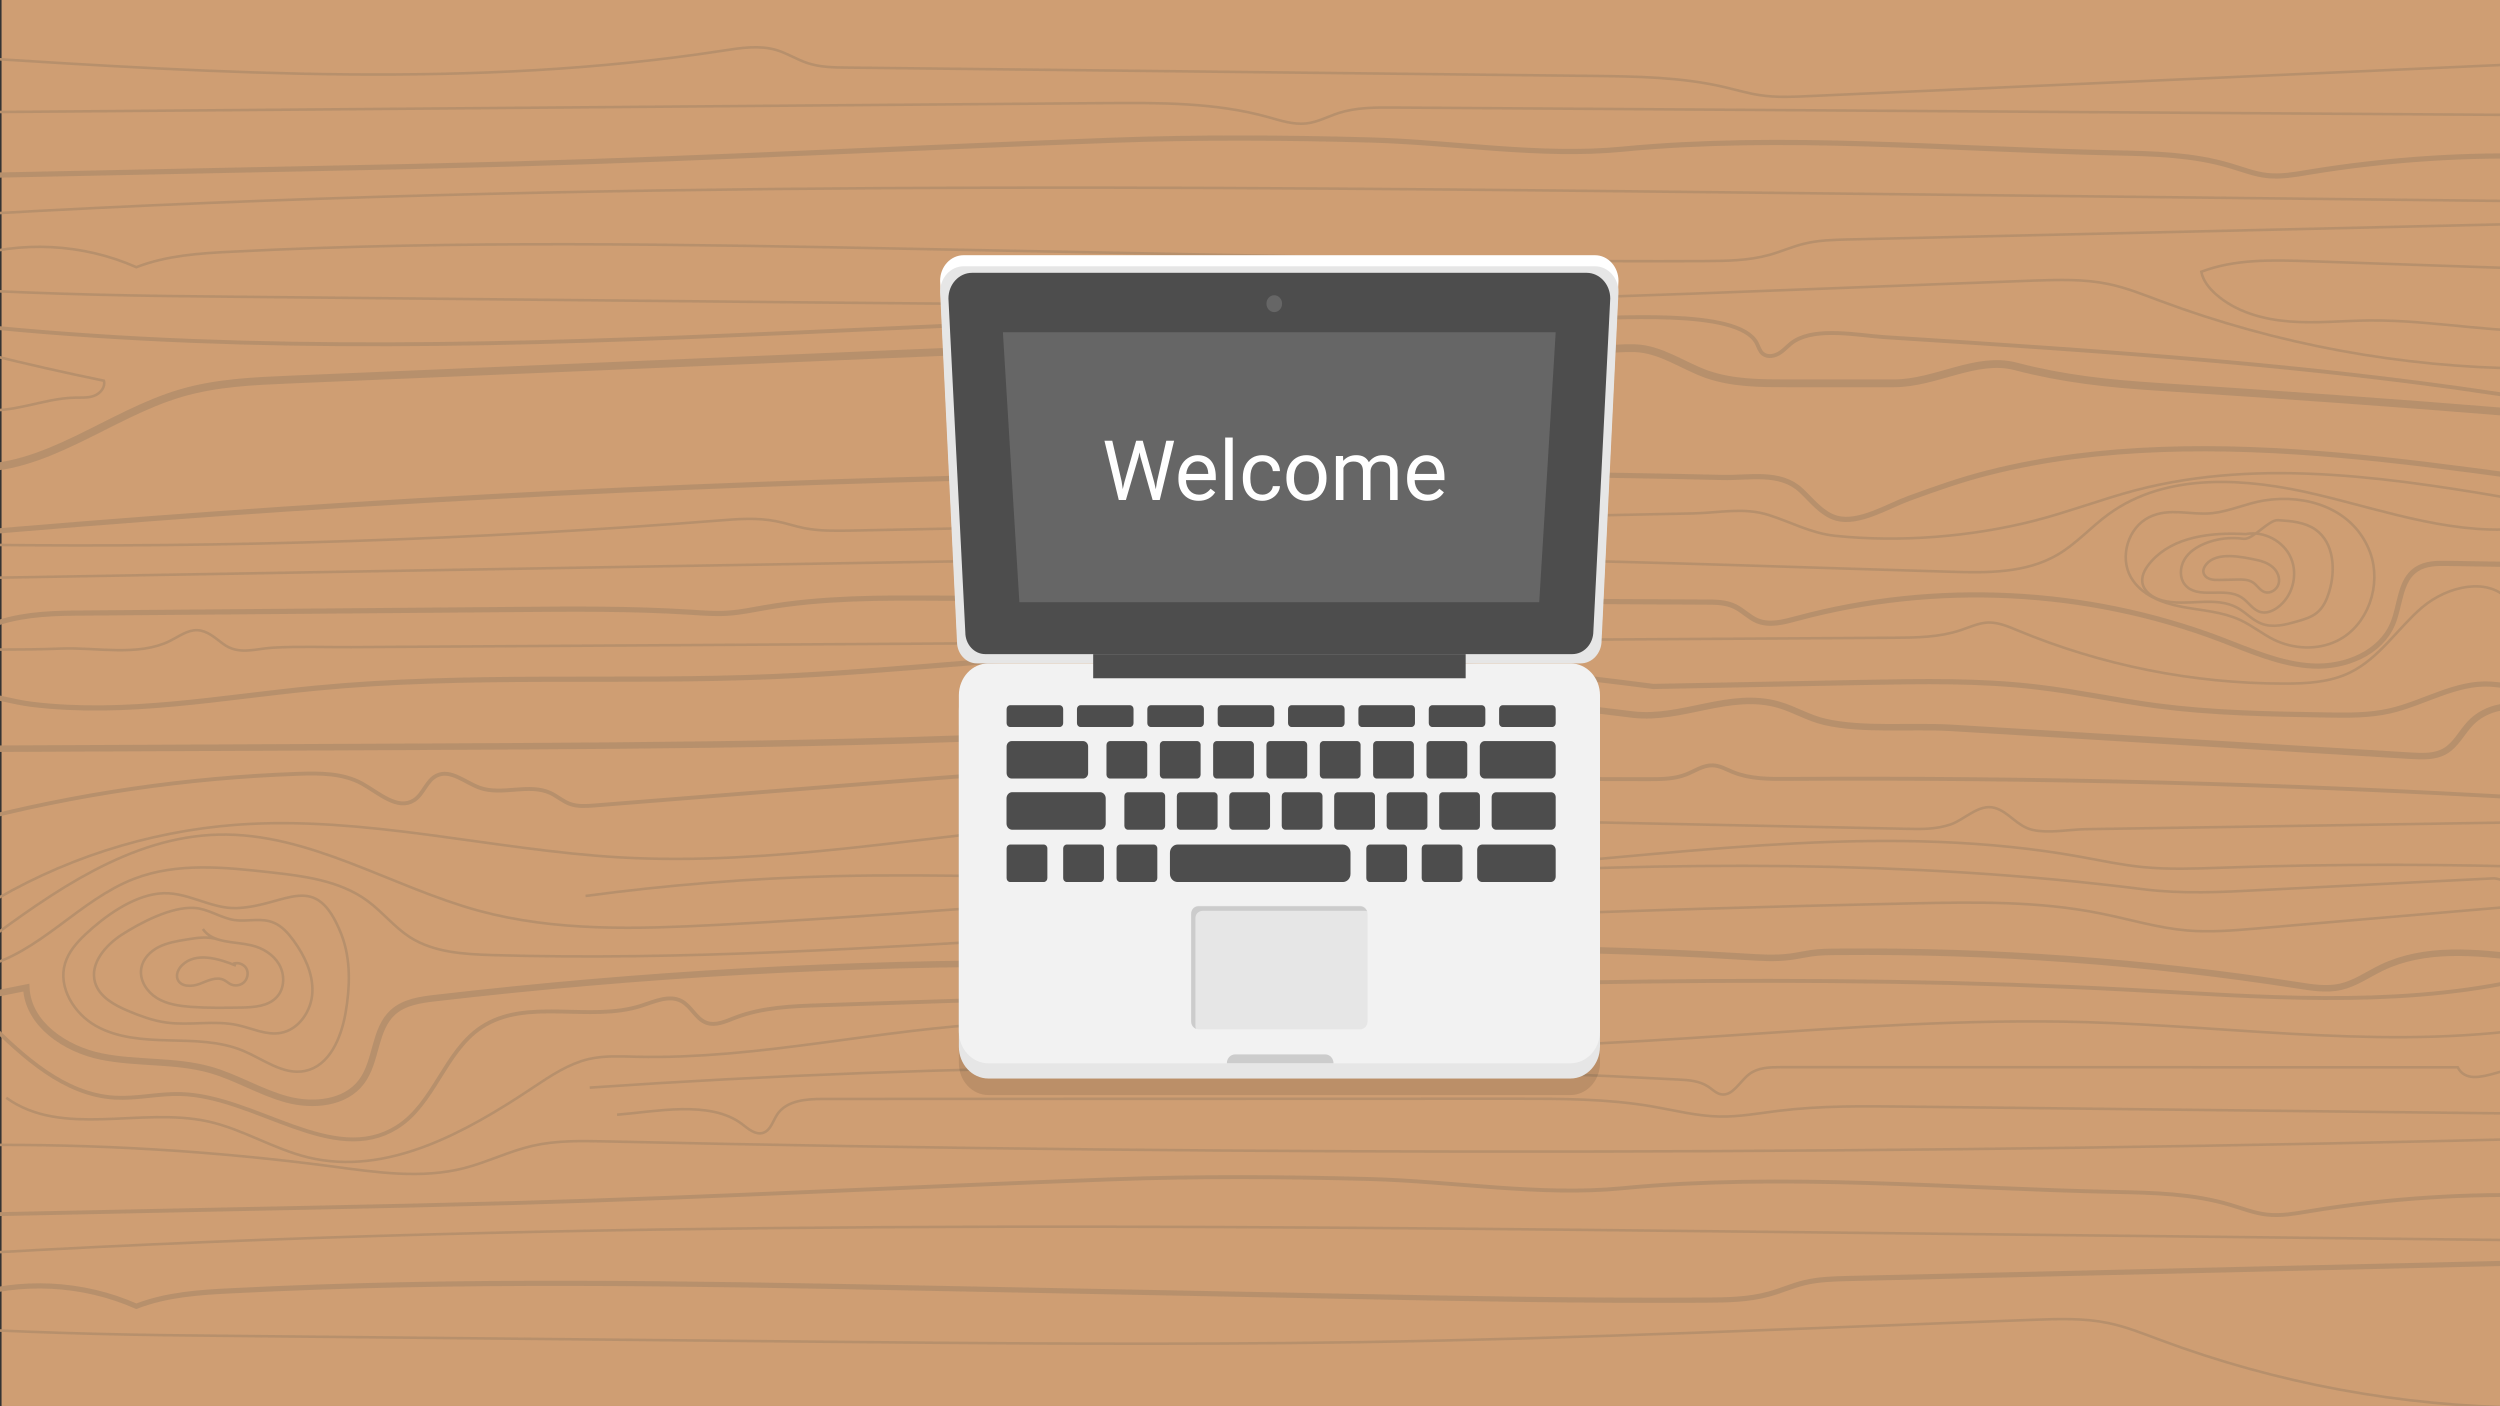 <svg width="1920" height="1080" viewBox="0 0 1920 1080" fill="none" xmlns="http://www.w3.org/2000/svg">
<rect x="0" y="0" width="1920" height="1080" fill="#333333" stroke="none"/>
<g id="FSVG" clip-path="url(#clip0_2_2)">
<path id="Vector" d="M1921.2 -0.2H1.2V1079.8H1921.2V-0.2Z" fill="#CF9E73"/>
<g id="Group">
<path id="Vector_2" d="M-23.3 44.1C169.6 56.3 364.3 68.4 555.3 38.9C569 36.8 583.2 34.5 596.5 38.5C604.7 41 612.1 45.8 620.3 48.5C629.8 51.6 639.9 51.8 649.9 51.9C840.6 54 1031.3 56.1 1222 58.3C1256.5 58.7 1291.3 59.1 1324.8 67C1333.8 69.1 1342.7 71.8 1351.8 73.1C1364.3 75 1377 74.4 1389.6 73.8C1582.4 65.1 1775.2 56.5 1968 47.8" stroke="#B7906C" stroke-width="2" stroke-miterlimit="10"/>
<path id="Vector_3" d="M-10.6 86.1C275.6 83.8 561.9 81.5 848.1 79.2C890.3 78.9 933.1 78.6 973.8 89.9C983.5 92.6 993.3 95.9 1003.3 94.8C1012 93.8 1019.8 89.5 1028.1 86.8C1041.6 82.5 1056.1 82.5 1070.3 82.6C1363.8 84.5 1657.2 86.5 1950.7 88.4" stroke="#B7906C" stroke-width="2" stroke-miterlimit="10"/>
<path id="Vector_4" d="M-32.2 135.1C41.7 133.6 115.7 132 189.6 130.5C203.1 130.2 216.6 129.9 230.1 129.7C285.2 128.6 340.3 127.4 395.5 125.9C549.1 121.6 701.1 113.3 854.4 107.7C920.3 105.3 986.3 105.7 1052.3 107.5C1115.2 109.2 1183.1 120.7 1245.6 114.6C1369.2 102.6 1498.9 114.8 1623.6 117.4C1653.7 118 1684.3 118.7 1713.1 127.4C1722.3 130.1 1731.3 133.7 1740.9 134.8C1751.6 136 1762.3 134.1 1772.9 132.3C1833.7 122.3 1895.5 118.2 1957.1 120.3" stroke="#B7906C" stroke-width="4" stroke-miterlimit="10"/>
<path id="Vector_5" d="M-12.7 164.3C447.5 138 908.9 143.1 1369.9 148.2C1565.7 150.4 1761.5 152.5 1957.3 154.7" stroke="#B7906C" stroke-width="2" stroke-miterlimit="10"/>
<path id="Vector_6" d="M-26.8 198.5C15.9 184.6 63.6 187 104.7 205.2C128 196.2 153.3 194.5 178.3 193.3C351.9 184.4 525.9 187.7 699.8 191.1C809.9 193.2 920 195.4 1030.1 197.5C1123.3 199.3 1216.4 201.1 1309.6 200.5C1326.1 200.4 1342.8 200.2 1358.7 195.8C1367.9 193.3 1376.6 189.3 1385.9 187.1C1396.7 184.5 1408 184.2 1419.2 183.9C1597.1 179.8 1774.9 175.7 1952.8 171.6" stroke="#B7906C" stroke-width="2" stroke-miterlimit="10"/>
<path id="Vector_7" d="M1931.4 206C1878.7 204.2 1825.9 202.4 1773.2 200.6C1745.3 199.7 1716.6 198.8 1690.6 208.7C1691.9 215.5 1696.5 221.2 1701.6 225.8C1716.9 239.5 1737.9 245.3 1758.4 246.9C1778.9 248.5 1799.5 246.3 1820 246.1C1870.2 245.7 1920.2 257.1 1970.4 253.8" stroke="#B7906C" stroke-width="2" stroke-miterlimit="10"/>
<path id="Vector_8" d="M1940 283C1844.3 282.2 1748.8 264.6 1659.1 231.1C1645.9 226.2 1632.8 220.9 1619.1 218.1C1600.4 214.2 1581 214.9 1561.9 215.5C1388.7 221.8 1215.6 230 1042.3 232.7C900 234.9 757.7 233.6 615.4 232.2C470.4 230.8 325.4 229.4 180.4 227.9C144.9 227.6 109.3 227.2 73.8 226.3C37.6 225.4 1.5 224 -34.7 222.1" stroke="#B7906C" stroke-width="2" stroke-miterlimit="10"/>
<path id="Vector_9" d="M-32.2 933.1C41.7 931.6 115.7 930 189.6 928.5C203.1 928.2 216.6 927.9 230.1 927.7C285.2 926.6 340.3 925.4 395.5 923.9C549.1 919.6 701.1 911.3 854.4 905.7C920.3 903.3 986.3 903.7 1052.3 905.5C1115.2 907.2 1183.1 918.7 1245.6 912.6C1369.2 900.6 1498.9 912.8 1623.6 915.4C1653.7 916 1684.3 916.7 1713.1 925.4C1722.3 928.1 1731.3 931.7 1740.9 932.8C1751.6 934 1762.3 932.1 1772.9 930.3C1833.7 920.3 1895.5 916.2 1957.1 918.3" stroke="#B7906C" stroke-width="3" stroke-miterlimit="10"/>
<path id="Vector_10" d="M-12.7 962.3C447.5 936 908.9 941.1 1369.9 946.2C1565.7 948.4 1761.5 950.5 1957.3 952.7" stroke="#B7906C" stroke-width="2" stroke-miterlimit="10"/>
<path id="Vector_11" d="M-26.8 996.5C15.9 982.6 63.6 985 104.7 1003.2C128 994.2 153.3 992.5 178.3 991.3C351.9 982.4 525.9 985.7 699.8 989.1C809.9 991.2 920 993.4 1030.1 995.5C1123.3 997.3 1216.4 999.1 1309.6 998.5C1326.1 998.4 1342.8 998.2 1358.7 993.8C1367.9 991.3 1376.6 987.3 1385.9 985.1C1396.7 982.5 1408 982.2 1419.2 981.9C1597.1 977.8 1774.9 973.7 1952.8 969.6" stroke="#B7906C" stroke-width="4" stroke-miterlimit="10"/>
<path id="Vector_12" d="M1940 1081C1844.3 1080.2 1748.8 1062.6 1659.1 1029.1C1645.9 1024.2 1632.8 1018.9 1619.1 1016.1C1600.4 1012.2 1581 1012.9 1561.9 1013.6C1388.7 1019.9 1215.6 1028.1 1042.3 1030.8C900 1033 757.7 1031.7 615.4 1030.3C470.4 1028.9 325.4 1027.5 180.4 1026C144.9 1025.7 109.3 1025.3 73.8 1024.4C37.6 1023.5 1.5 1022.1 -34.7 1020.2" stroke="#B7906C" stroke-width="2" stroke-miterlimit="10"/>
<path id="Vector_13" d="M-8.9 272.3C20.5 279.6 50.1 286.3 79.8 292.4C81.1 297.2 77.2 302.1 72.5 303.9C67.9 305.7 62.7 305.3 57.7 305.4C32.6 305.8 7.9 318.8 -16.7 314.1" stroke="#B7906C" stroke-width="2" stroke-miterlimit="10"/>
<path id="Vector_14" d="M-2.8 251.8C398.7 290.4 803.4 226.6 1206.3 244.3C1234 245.5 1335.5 235.6 1349.3 263.8C1350.7 266.6 1351.5 269.8 1353.9 271.7C1357.6 274.7 1363.3 273.5 1367.2 270.8C1371.2 268.1 1374.2 264.2 1378.3 261.8C1396 251.1 1427.4 257.6 1446.9 258.9C1615.6 269.7 1784.7 280.4 1951.5 307.7" stroke="#B7906C" stroke-width="3" stroke-miterlimit="10"/>
<path id="Vector_15" d="M-24.2 359.2C33.9 362.7 83.1 318.3 139 301.9C166.2 293.9 194.8 292.7 223 291.5C347.5 286.2 472 281 596.6 275.7C624.1 274.5 651.6 273.4 679.1 272.2C804.5 266.9 930 261.6 1055.5 264.1C1103.6 265.1 1151.6 267.2 1199.7 269.8C1218.6 270.8 1237.5 266.9 1255.3 267.4C1275.5 268 1292.2 280.8 1310.8 287.4C1330.5 294.3 1351.8 294.4 1372.7 294.4C1399.9 294.4 1427.2 294.4 1454.4 294.4C1486.8 294.4 1517.6 273.4 1548.1 281.4C1584.9 291 1618.9 294.6 1657.7 297.1C1749 303 1840.3 309.4 1931.6 316.9" stroke="#B7906C" stroke-width="6" stroke-miterlimit="10"/>
<path id="Vector_16" d="M181.2 741.6C167.6 736 150.1 731 139.7 741.4C136.9 744.2 135 748.5 136.4 752.1C138.8 758.1 147.4 757.9 153.4 755.6C159.4 753.3 166.1 749.8 171.9 752.6C173.8 753.5 175.4 755.1 177.3 756C180.4 757.4 184.3 756.9 186.9 754.8C190.1 752.2 191.2 747.1 189.1 743.6C187 740.1 181.8 738.5 178.2 740.6" stroke="#B7906C" stroke-width="2" stroke-miterlimit="10"/>
<path id="Vector_17" d="M167.9 721.7C160 718.9 151.3 720.2 143 721.6C135.8 722.8 128.5 724 121.9 727.3C115.4 730.6 109.7 736.4 108.5 743.6C106.9 752.6 112.7 761.7 120.5 766.5C128.3 771.3 137.7 772.6 146.8 773.3C159.6 774.2 172.5 774 185.3 773.8C195.1 773.6 206.2 772.9 212.7 765.6C218.7 759 218.8 748.4 214.4 740.7C209.9 733 201.7 728 193 726C179.9 722.9 163.4 724.6 155.8 713.5" stroke="#B7906C" stroke-width="2" stroke-miterlimit="10"/>
<path id="Vector_18" d="M93.6 717.8C81 726 68.8 740 73 754.5C76.2 765.5 87.6 771.8 98.2 776.3C107.7 780.3 117.5 783.9 127.6 785.3C145.8 787.8 164.6 783.4 182.5 787.3C193.5 789.7 204.3 795.2 215.4 793.3C229.5 790.9 239.3 776.3 239.9 762C240.5 747.7 233.9 734 225.5 722.4C221.5 716.9 216.8 711.5 210.6 708.8C200.6 704.4 190.3 708.1 180 706.6C169.4 705 159.7 697.8 149.1 697.3C131.5 696.2 108 708.6 93.6 717.8Z" stroke="#B7906C" stroke-width="2" stroke-miterlimit="10"/>
<path id="Vector_19" d="M65.7 717.5C59 723.8 52.7 731 50 739.8C44.4 758.2 56.8 778.3 73.5 787.8C90.2 797.3 110.3 798.5 129.6 799C148.8 799.5 168.7 799.5 186.5 806.9C202.2 813.4 217.5 825.9 234.2 822.5C253 818.7 261.9 797.3 265.3 778.4C268.9 758.1 269.6 736.6 262.1 717.4C242.3 667.3 220.2 695.8 182.2 697.4C161.3 698.3 142.9 683.7 121.7 686.3C101.3 688.6 80.2 703.9 65.7 717.5Z" stroke="#B7906C" stroke-width="2" stroke-miterlimit="10"/>
<path id="Vector_20" d="M-14.2 742.8C30.2 732.5 60.8 691 103.3 674.8C136 662.3 172.4 666 207.2 669.9C233.4 672.8 260.8 676.2 282.1 691.8C293.7 700.3 302.7 711.9 314.7 719.7C333.1 731.5 356.1 732.8 377.9 733.5C525.1 737.9 672.2 727.7 819.3 719.3C1035.3 706.9 1251.6 698.4 1468 693.8C1516.7 692.8 1565.8 691.9 1613.5 701.6C1635.6 706 1657.3 712.7 1679.7 714.6C1697.4 716.1 1715.2 714.6 1732.9 713.1C1747.6 711.8 1762.2 710.6 1776.9 709.3C1826.4 705.1 1875.9 700.8 1925.4 696.6" stroke="#B7906C" stroke-width="2" stroke-miterlimit="10"/>
<path id="Vector_21" d="M-19.7 766.5C-6.4 763.8 6.9 761.2 20.2 758.5C21.5 786.6 50.2 805.8 77.8 811.4C105.4 817 134.3 814 161.4 821.6C181.6 827.3 199.8 838.8 220.1 844.3C240.4 849.8 265.2 847.5 277.7 830.7C289.5 814.9 287.2 790.6 301.8 777.4C310.5 769.6 322.9 767.8 334.5 766.5C491.9 748.2 650.3 739.3 808.7 740C821.4 740.1 837.8 743.1 839.9 755.6C850.9 744 868.3 741.8 884.2 740.4C1035.8 727.2 1188.4 725.4 1340.3 734.8C1351.8 735.5 1363.4 736.3 1374.9 734.8C1380.3 734.1 1385.5 732.9 1390.9 732.1C1397.9 731.1 1405 731 1412.1 731C1530.3 729.9 1648.5 738.6 1765.2 756.8C1775.9 758.5 1786.9 760.2 1797.4 757.9C1808.7 755.4 1818.4 748.4 1828.9 743.3C1862.1 727.2 1901.1 731.2 1937.7 735.6" stroke="#B7906C" stroke-width="5" stroke-miterlimit="10"/>
<path id="Vector_22" d="M-9.6 784.4C18 811.7 49.3 840.7 88.1 843C104.9 844 121.6 839.8 138.4 840.2C196.3 841.7 255.7 896.5 304.8 865.7C333.4 847.8 341.5 807.7 369.6 789C404.5 765.8 452.7 785.3 492.6 772.4C502.8 769.1 514.1 763.8 523.5 768.9C530.9 772.9 534.5 782.4 542.3 785.4C549.4 788.1 557.2 784.5 564.3 781.7C585.3 773.6 608.3 772.7 630.9 772C719.2 769.1 807.6 766.2 895.9 763.3C1142.6 755.2 1389.7 747.1 1636.2 760.2C1735 765.4 1835.2 774 1932 753.5" stroke="#B7906C" stroke-width="3" stroke-miterlimit="10"/>
<path id="Vector_23" d="M-13.5 725.1C40.9 684.7 100.1 642.6 167.8 641C237.5 639.3 300.2 681 367.5 699.4C427 715.6 489.7 713.5 551.3 710.3C916.3 691 1283.1 637.2 1645.7 682.9C1675.5 686.7 1705.7 685.2 1735.7 683.6C1795.3 680.6 1854.9 677.6 1914.6 674.6C1921.2 674.3 1927.4 680.2 1933.8 678.4C1940.2 676.6 1930.6 665.4 1931.3 672" stroke="#B7906C" stroke-width="2" stroke-miterlimit="10"/>
<path id="Vector_24" d="M-12.9 696.6C45.7 660.3 113.2 638.5 181.9 633.4C280.4 626.2 378 652.9 476.5 658.5C593.8 665.1 710.5 641.5 827.6 632.4C920.1 625.3 1012.9 627.2 1105.7 629.1C1224.7 631.6 1343.8 634 1462.8 636.5C1475.2 636.8 1486.6 637.1 1498.3 633.1C1508.7 629.5 1519.8 617.2 1531.7 620.4C1543 623.5 1548.8 634.6 1561.2 637.4C1573.4 640.2 1589.6 637 1602 636.8C1638.7 636.2 1675.4 635.6 1712.2 635.1C1785.6 633.9 1859.1 632.8 1932.5 631.6" stroke="#B7906C" stroke-width="2" stroke-miterlimit="10"/>
<path id="Vector_25" d="M449.7 688.1C513 679.6 576.7 674.5 640.5 672.9C724.9 670.8 809.4 674.8 893.8 675.3C982.8 675.9 1071.9 672.6 1160.7 665.5C1306.3 653.9 1453.8 632.1 1597.6 658C1613.5 660.9 1629.4 664.3 1645.5 665.9C1665.6 667.9 1685.9 667.1 1706.1 666.4C1793.4 663.4 1880.7 663.4 1968 666.6" stroke="#B7906C" stroke-width="2" stroke-miterlimit="10"/>
<path id="Vector_26" d="M4.8 843.1C47.7 874.1 108.2 849.9 159.9 861.3C186.5 867.2 210.2 882.5 236.7 888.9C297.1 903.5 357.7 869.7 409.4 835.2C422.9 826.2 436.7 816.9 452.4 813.3C464.3 810.6 476.6 811.3 488.8 811.6C582.5 813.8 675 790.2 768.7 785.8C866.2 781.3 963.3 797.6 1060.8 802.4C1241.2 811.1 1421.4 779.9 1601.9 785C1721.1 788.4 1841.3 807.5 1958.9 787.7C1951.5 788.9 1944.1 790.1 1936.6 791.2" stroke="#B7906C" stroke-width="2" stroke-miterlimit="10"/>
<path id="Vector_27" d="M452.9 835.3C731.2 816.2 1010.6 814.1 1289.1 829.1C1296.9 829.5 1305.1 830.1 1311.7 834.4C1315 836.5 1317.8 839.6 1321.6 840.4C1330.8 842.2 1336 830.5 1343.5 824.9C1350.2 819.8 1359.2 819.6 1367.6 819.6C1540.9 819.6 1714.2 819.7 1887.5 819.7C1898.7 840.6 1933.5 809.5 1953.7 822" stroke="#B7906C" stroke-width="2" stroke-miterlimit="10"/>
<path id="Vector_28" d="M473.9 856.1C502.8 853.9 545.4 844.6 569.9 863.3C574.7 867 580.3 871.9 586.1 870C591.9 868.1 593.6 860.9 596.9 855.9C604.1 845.1 619.2 844 632.1 844C809.2 843.9 986.2 843.9 1163.3 843.8C1198.7 843.8 1234.3 843.8 1269.2 849.8C1286.3 852.8 1303.4 857.2 1320.8 857.5C1335.7 857.8 1350.5 855 1365.3 853.2C1398.1 849.1 1431.3 849.5 1464.4 849.9C1626.9 851.7 1789.4 853.5 1951.9 855.4" stroke="#B7906C" stroke-width="2" stroke-miterlimit="10"/>
<path id="Vector_29" d="M-18.3 879.4C73 878.4 164.4 883.9 254.9 895.8C288.7 900.3 323.5 905.6 356.6 897.1C374.4 892.5 391.1 884.1 409 880C427.3 875.8 446.3 876.2 465.1 876.6C969 887.9 1473.1 887 1976.9 873.8" stroke="#B7906C" stroke-width="2" stroke-miterlimit="10"/>
<path id="Vector_30" d="M1694.3 433.5C1693 435.2 1691.9 437.2 1692.2 439.3C1692.5 441.8 1694.6 443.8 1697 444.6C1699.4 445.5 1702 445.4 1704.5 445.4C1709.1 445.3 1713.6 445.2 1718.2 445.1C1722.3 445 1726.7 445 1730.2 447.3C1733.5 449.4 1735.5 453.4 1739.2 454.7C1743.6 456.3 1748.8 452.8 1750 448.3C1751.2 443.8 1749.1 438.8 1745.6 435.7C1742.1 432.6 1737.5 430.9 1732.9 430C1721.9 427.7 1702.4 423.4 1694.3 433.5Z" stroke="#B7906C" stroke-width="2" stroke-miterlimit="10"/>
<path id="Vector_31" d="M1723 413.8C1713 412.4 1702.7 413.6 1693.4 417.4C1687.1 420 1681 423.9 1677.6 429.8C1674.2 435.7 1673.7 443.7 1678 449C1687.6 460.9 1708.7 450.4 1721.5 458.8C1726.8 462.2 1730.2 468.6 1736.3 470.1C1740.7 471.2 1745.4 469.3 1749.1 466.6C1760.6 458.3 1765.1 441.7 1759.5 428.6C1753.9 415.5 1738.6 407.5 1724.7 410.2C1698.9 408.7 1669.1 411.9 1652.1 431.3C1648.2 435.7 1644.6 441.2 1645.3 447.1C1646.2 454.3 1653.4 459.2 1660.4 461.1C1679.4 466.2 1701.3 457.3 1718.5 466.9C1724.8 470.4 1729.8 476.2 1736.6 478.9C1745.5 482.4 1755.5 479.8 1764.7 477.1C1769.9 475.6 1775.2 474 1779.4 470.6C1784.3 466.6 1787 460.5 1788.8 454.5C1793.9 437.9 1792.6 416.9 1778.4 406.8C1770.2 401 1759.5 400.1 1749.5 399.5C1742.4 399 1730.1 414.8 1723 413.8Z" stroke="#B7906C" stroke-width="2" stroke-miterlimit="10"/>
<path id="Vector_32" d="M1650.6 397.2C1634.4 405.1 1627.6 427.7 1636.5 443.3C1644.2 456.8 1660.2 463.1 1675.5 466C1690.8 468.9 1706.7 469.7 1720.8 476.3C1729.7 480.5 1737.4 486.8 1746.2 491.2C1761.2 498.6 1779.6 499.5 1794.6 492.3C1818.6 480.8 1829.5 449.1 1820.2 424.1C1807.6 390.5 1771.3 379.1 1738.7 384.4C1725.3 386.6 1712.6 392.6 1699.1 394.1C1682.7 395.9 1666.2 389.5 1650.6 397.2Z" stroke="#B7906C" stroke-width="2" stroke-miterlimit="10"/>
<path id="Vector_33" d="M1943.3 405.1C1888.2 412.6 1833.7 392.8 1779.7 379.9C1725.7 367 1663.9 362.3 1619.1 395.1C1605.6 405 1594.4 417.8 1579.9 426.2C1555.6 440.3 1525.9 440 1497.9 439.1C1385.4 435.9 1272.9 431.6 1160.3 429.7C984.6 426.8 808.8 429.8 633 432.8C583.5 433.6 534.1 434.5 484.6 435.3C304.2 438.4 123.8 441.5 -56.6 444.6" stroke="#B7906C" stroke-width="2" stroke-miterlimit="10"/>
<path id="Vector_34" d="M-12.8 418.4C175.5 420.8 363.9 414.5 551.6 399.8C566.4 398.6 581.4 397.4 596 400.3C603.3 401.7 610.3 404.1 617.6 405.6C629.4 407.9 641.5 407.7 653.5 407.5C776.5 405 899.6 402.5 1022.6 400C1084.8 398.7 1147 397.5 1209.2 396.2C1239.6 395.6 1270 395 1300.4 394.3C1320.2 393.9 1339.3 389.4 1358.6 395.6C1376.1 401.2 1390.8 409.5 1409.3 411.5C1459.1 416.7 1514 412.3 1562.5 399.9C1588.6 393.2 1613.8 383.5 1639.8 376.6C1738.5 350.7 1842.7 367.9 1943.3 385.3" stroke="#B7906C" stroke-width="2" stroke-miterlimit="10"/>
<path id="Vector_35" d="M1933 365.8C1842.6 353.5 1751.4 341.9 1659.9 345.2C1615.3 346.8 1570.6 352 1527.3 363C1506.2 368.3 1486 375.5 1465.7 382.9C1449.9 388.7 1427.6 402.6 1410.6 398C1399.4 394.9 1391.9 384.8 1383.4 376.8C1367.3 361.5 1343.6 367.2 1323 366.7C1298.1 366.1 1273.3 365.6 1248.4 365.2C1197.3 364.3 1146.2 363.8 1095.1 363.6C992.9 363.1 890.7 364 788.5 366.1C512.3 371.8 236.4 386.7 -38.8 411" stroke="#B7906C" stroke-width="4" stroke-miterlimit="10"/>
<path id="Vector_36" d="M-1.3 478.2C20.3 471.2 43.4 470.9 66.1 470.8C175.5 469.9 285 469 394.4 468.1C439.8 467.7 485.2 467.3 530.5 470.2C540.1 470.8 549.7 471.6 559.3 470.9C568.7 470.3 578 468.3 587.3 466.7C631.7 458.9 677.1 459.1 722.2 459.4C918.2 460.4 1114.2 461.4 1310.1 462.4C1317.7 462.4 1325.5 462.5 1332.3 465.8C1338.4 468.7 1343.3 474.1 1349.5 476.7C1359.1 480.7 1370 477.7 1380 475C1486.6 446.2 1602.2 451.9 1705.4 491C1728.5 499.8 1751.6 510.3 1776.3 511.5C1801 512.7 1828.3 501.7 1837.7 478.8C1843.6 464.5 1842.9 445.9 1855.7 437.3C1862.7 432.6 1871.8 432.5 1880.2 432.7C1903.2 433.1 1926.2 433.4 1949.1 433.8C1941.8 434.3 1934.5 434.8 1927.3 435.4" stroke="#B7906C" stroke-width="4" stroke-miterlimit="10"/>
<path id="Vector_37" d="M1927.6 462C1912 442.3 1879.5 450.1 1860.4 466.3C1841.3 482.6 1827.4 505.5 1804.8 516.5C1789.3 524.1 1771.5 525 1754.2 525C1684.2 525 1614.1 511 1549.4 484.1C1542.2 481.1 1534.7 477.9 1526.9 478.1C1519.5 478.4 1512.7 481.7 1505.7 484C1489.3 489.5 1471.6 489.7 1454.2 489.8C1059.4 492.2 664.7 494.6 269.9 497C250 497.1 229.7 496.3 209.8 497.4C195.7 498.2 183.3 503.5 171.1 494.3C165.1 489.8 159.1 484.3 151.6 484C144 483.7 137.4 488.8 130.6 492.2C106.2 504.4 73.4 497 47.1 498.1C17.2 499.3 -13 498.7 -42.9 498.9" stroke="#B7906C" stroke-width="2" stroke-miterlimit="10"/>
<path id="Vector_38" d="M-40.9 575.2C80.3 574.6 201.6 574.1 322.8 573.5C521 572.6 719.4 571.6 917.2 558.1C991.9 553 1066.5 546.1 1141.3 541.1C1181.1 538.5 1215.6 544.3 1254.1 548.8C1291.7 553.2 1328.3 530.5 1365.9 541.2C1378.1 544.7 1389.1 551.6 1401.5 554.4C1430.6 561.1 1468.2 557.2 1498.4 559C1537.6 561.4 1576.8 563.8 1616.1 566.1C1694.5 570.9 1773 575.6 1851.4 580.4C1860.4 580.9 1870.1 581.4 1877.9 576.8C1886.1 572 1890.5 562.7 1897 555.7C1909.3 542.6 1930.3 538.8 1946.4 546.6" stroke="#B7906C" stroke-width="5" stroke-miterlimit="10"/>
<path id="Vector_39" d="M1955.3 522.6C1944.1 531.9 1927.5 526.3 1912.9 525.4C1886 523.8 1861.6 540 1835.3 546C1819.4 549.6 1802.8 549.4 1786.5 549.1C1742.9 548.4 1699.2 547.7 1656 542C1625.5 537.9 1595.4 531.3 1564.8 527.7C1520.7 522.4 1476.1 523.3 1431.7 524.1C1377.7 525.1 1323.8 526.2 1269.8 527.2C1142.2 510.7 1013.3 498.7 884.7 501.1C787.7 502.9 691.2 515.5 594.3 519.6C477.1 524.6 359.3 517.2 242.5 528.5C169.8 535.5 96.7 549.8 24.2 540.9C10.8 539.2 -3.1 535.1 -16.4 532.9C-19.3 532.4 -22.5 531.9 -25.2 533.1C-27.9 534.3 -29.8 537.9 -28.1 540.3" stroke="#B7906C" stroke-width="4" stroke-miterlimit="10"/>
<path id="Vector_40" d="M-24.9 631.6C57.9 609.8 143.2 597.3 228.8 594.3C245.7 593.7 263.5 593.7 278.2 601.9C291.1 609.1 305.4 622.5 317.9 614.6C325.2 610 327.5 599.5 335.3 595.7C346 590.4 357.2 601 368.4 605C385.7 611.2 406.2 601.3 422.9 609.1C427.9 611.5 432.2 615.3 437.4 617.3C443.5 619.6 450.2 619.1 456.7 618.6C544.7 611.6 632.6 604.5 720.6 597.5C902.8 582.9 1083.8 599.1 1266.5 598.4C1276.1 598.4 1286 598.3 1294.9 594.8C1301.6 592.2 1308 587.6 1315.2 587.8C1320.7 587.9 1325.6 590.8 1330.7 592.9C1344.1 598.4 1359 598.3 1373.4 598.2C1564.2 597 1754.9 601.9 1945.4 613.1C1949.9 613.4 1956.1 615.9 1954.7 620.2" stroke="#B7906C" stroke-width="3" stroke-miterlimit="10"/>
</g>
<g id="Group_2">
<path id="Vector_41" d="M1214.01 500.969H750.213C741.82 500.969 734.977 493.51 734.977 484.309L722 215.727C722 204.783 730.07 196 740.077 196H1224.92C1234.93 196 1243 204.853 1243 215.727L1230.02 483.472C1230.02 493.092 1222.86 500.969 1214.01 500.969Z" fill="white"/>
<path id="Vector_42" d="M1214.01 509.473H750.213C741.82 509.473 734.977 502.014 734.977 492.813L722 224.231C722 213.287 730.07 204.504 740.077 204.504H1224.92C1234.93 204.504 1243 213.357 1243 224.231L1230.02 491.976C1230.02 501.596 1222.86 509.473 1214.01 509.473Z" fill="#E6E6E6"/>
<path id="Vector_43" d="M1207.56 502.363H756.669C748.211 502.363 741.368 494.904 741.368 485.703L728.391 229.25C728.391 218.306 736.526 209.523 746.533 209.523H1218.53C1228.54 209.523 1236.67 218.376 1236.67 229.25L1223.7 484.866C1223.63 494.556 1216.47 502.363 1207.56 502.363Z" fill="#4D4D4D"/>
<path id="Vector_44" d="M1182.12 462.49H782.88L770.226 255.181H1194.77L1182.12 462.49Z" fill="#666666"/>
<path id="Vector_45" opacity="0.1" d="M1206.07 841H759.122C746.533 841 736.397 829.986 736.397 816.463V558.338C736.397 544.745 746.597 533.801 759.122 533.801H1206.07C1218.66 533.801 1228.8 544.814 1228.8 558.338V816.393C1228.8 829.986 1218.6 841 1206.07 841Z" fill="black"/>
<path id="Vector_46" d="M1206.07 828.313H759.122C746.533 828.313 736.397 817.3 736.397 803.776V545.651C736.397 532.058 746.597 521.114 759.122 521.114H1206.07C1218.66 521.114 1228.8 532.128 1228.8 545.651V803.707C1228.8 817.3 1218.6 828.313 1206.07 828.313Z" fill="#E6E6E6"/>
<path id="Vector_47" d="M1206.07 816.603H759.122C746.533 816.603 736.397 805.589 736.397 792.066V534.01C736.397 520.417 746.597 509.473 759.122 509.473H1206.07C1218.66 509.473 1228.8 520.487 1228.8 534.01V792.066C1228.8 805.658 1218.6 816.603 1206.07 816.603Z" fill="#F2F2F2"/>
<path id="Vector_48" d="M1125.63 502.363H839.564V520.905H1125.63V502.363Z" fill="#4D4D4D"/>
<path id="Vector_49" d="M1044.67 790.532H920.522C917.359 790.532 914.841 787.813 914.841 784.398V701.795C914.841 698.379 917.359 695.661 920.522 695.661H1044.61C1047.77 695.661 1050.29 698.379 1050.29 701.795V784.398C1050.29 787.744 1047.77 790.532 1044.67 790.532Z" fill="#E6E6E6"/>
<path id="Vector_50" d="M918.069 787.813V705.211C918.069 701.795 920.716 699.495 923.815 699.495H1047.9C1048.61 699.495 1049.26 699.634 1049.84 699.843C1049 697.612 1046.93 696.009 1044.61 696.009H920.522C917.359 696.009 914.841 698.379 914.841 701.795V784.398C914.841 787.047 916.326 789.277 918.521 790.114C918.263 789.417 918.069 788.65 918.069 787.813Z" fill="#CCCCCC"/>
<g id="Group_3">
<path id="Vector_51" d="M813.805 558.338H775.779C774.294 558.338 773.067 557.013 773.067 555.41V544.536C773.067 542.932 774.294 541.608 775.779 541.608H813.805C815.29 541.608 816.516 542.932 816.516 544.536V555.41C816.516 557.013 815.29 558.338 813.805 558.338Z" fill="#4D4D4D"/>
<path id="Vector_52" d="M867.841 558.338H829.815C828.33 558.338 827.104 557.013 827.104 555.41V544.536C827.104 542.932 828.33 541.608 829.815 541.608H867.841C869.326 541.608 870.553 542.932 870.553 544.536V555.41C870.553 557.013 869.326 558.338 867.841 558.338Z" fill="#4D4D4D"/>
<path id="Vector_53" d="M921.878 558.338H883.852C882.367 558.338 881.141 557.013 881.141 555.41V544.536C881.141 542.932 882.367 541.608 883.852 541.608H921.878C923.363 541.608 924.59 542.932 924.59 544.536V555.41C924.59 557.013 923.363 558.338 921.878 558.338Z" fill="#4D4D4D"/>
<path id="Vector_54" d="M975.915 558.338H937.889C936.404 558.338 935.177 557.013 935.177 555.41V544.536C935.177 542.932 936.404 541.608 937.889 541.608H975.915C977.4 541.608 978.626 542.932 978.626 544.536V555.41C978.626 557.013 977.4 558.338 975.915 558.338Z" fill="#4D4D4D"/>
<path id="Vector_55" d="M1029.95 558.338H991.926C990.441 558.338 989.214 557.013 989.214 555.41V544.536C989.214 542.932 990.441 541.608 991.926 541.608H1029.95C1031.44 541.608 1032.66 542.932 1032.66 544.536V555.41C1032.66 557.013 1031.44 558.338 1029.95 558.338Z" fill="#4D4D4D"/>
<path id="Vector_56" d="M1083.99 558.338H1045.96C1044.48 558.338 1043.25 557.013 1043.25 555.41V544.536C1043.25 542.932 1044.48 541.608 1045.96 541.608H1083.99C1085.47 541.608 1086.7 542.932 1086.7 544.536V555.41C1086.7 557.013 1085.47 558.338 1083.99 558.338Z" fill="#4D4D4D"/>
<path id="Vector_57" d="M1138.03 558.338H1100C1098.51 558.338 1097.29 557.013 1097.29 555.41V544.536C1097.29 542.932 1098.51 541.608 1100 541.608H1138.03C1139.51 541.608 1140.74 542.932 1140.74 544.536V555.41C1140.74 557.013 1139.51 558.338 1138.03 558.338Z" fill="#4D4D4D"/>
<path id="Vector_58" d="M1192.06 558.338H1154.04C1152.55 558.338 1151.32 557.013 1151.32 555.41V544.536C1151.32 542.932 1152.55 541.608 1154.04 541.608H1192.06C1193.55 541.608 1194.77 542.932 1194.77 544.536V555.41C1194.77 557.013 1193.55 558.338 1192.06 558.338Z" fill="#4D4D4D"/>
<path id="Vector_59" d="M831.752 597.931H777.005C774.81 597.931 773.067 596.049 773.067 593.679V573.394C773.067 571.024 774.81 569.142 777.005 569.142H831.752C833.947 569.142 835.69 571.024 835.69 573.394V593.679C835.755 595.979 833.947 597.931 831.752 597.931Z" fill="#4D4D4D"/>
<path id="Vector_60" d="M878.3 597.931H852.541C850.991 597.931 849.764 596.607 849.764 594.934V572.14C849.764 570.467 850.991 569.142 852.541 569.142H878.3C879.849 569.142 881.076 570.467 881.076 572.14V594.934C881.141 596.537 879.849 597.931 878.3 597.931Z" fill="#4D4D4D"/>
<path id="Vector_61" d="M919.296 597.931H893.536C891.987 597.931 890.76 596.607 890.76 594.934V572.14C890.76 570.467 891.987 569.142 893.536 569.142H919.296C920.845 569.142 922.072 570.467 922.072 572.14V594.934C922.072 596.537 920.845 597.931 919.296 597.931Z" fill="#4D4D4D"/>
<path id="Vector_62" d="M960.227 597.931H934.467C932.918 597.931 931.691 596.607 931.691 594.934V572.14C931.691 570.467 932.918 569.142 934.467 569.142H960.227C961.776 569.142 963.003 570.467 963.003 572.14V594.934C963.003 596.537 961.776 597.931 960.227 597.931Z" fill="#4D4D4D"/>
<path id="Vector_63" d="M1001.16 597.931H975.398C973.849 597.931 972.622 596.607 972.622 594.934V572.14C972.622 570.467 973.849 569.142 975.398 569.142H1001.16C1002.71 569.142 1003.93 570.467 1003.93 572.14V594.934C1004 596.537 1002.71 597.931 1001.16 597.931Z" fill="#4D4D4D"/>
<path id="Vector_64" d="M1042.15 597.931H1016.39C1014.84 597.931 1013.62 596.607 1013.62 594.934V572.14C1013.62 570.467 1014.84 569.142 1016.39 569.142H1042.15C1043.7 569.142 1044.93 570.467 1044.93 572.14V594.934C1044.93 596.537 1043.7 597.931 1042.15 597.931Z" fill="#4D4D4D"/>
<path id="Vector_65" d="M1083.08 597.931H1057.33C1055.78 597.931 1054.55 596.607 1054.55 594.934V572.14C1054.55 570.467 1055.78 569.142 1057.33 569.142H1083.08C1084.63 569.142 1085.86 570.467 1085.86 572.14V594.934C1085.93 596.537 1084.63 597.931 1083.08 597.931Z" fill="#4D4D4D"/>
<path id="Vector_66" d="M1124.08 597.931H1098.32C1096.77 597.931 1095.54 596.607 1095.54 594.934V572.14C1095.54 570.467 1096.77 569.142 1098.32 569.142H1124.08C1125.63 569.142 1126.86 570.467 1126.86 572.14V594.934C1126.86 596.537 1125.63 597.931 1124.08 597.931Z" fill="#4D4D4D"/>
<path id="Vector_67" d="M1190.96 597.931H1140.28C1138.15 597.931 1136.48 596.049 1136.48 593.819V573.255C1136.48 570.955 1138.22 569.142 1140.28 569.142H1190.96C1193.09 569.142 1194.77 571.024 1194.77 573.255V593.819C1194.77 596.049 1193.03 597.931 1190.96 597.931Z" fill="#4D4D4D"/>
<path id="Vector_68" d="M844.793 637.246H777.393C775.004 637.246 773.002 635.155 773.002 632.506V613.127C773.002 610.548 774.939 608.387 777.393 608.387H844.793C847.182 608.387 849.183 610.479 849.183 613.127V632.506C849.183 635.155 847.182 637.246 844.793 637.246Z" fill="#4D4D4D"/>
<path id="Vector_69" d="M892.051 637.246H866.292C864.742 637.246 863.516 635.922 863.516 634.249V611.454C863.516 609.781 864.742 608.457 866.292 608.457H892.051C893.601 608.457 894.827 609.781 894.827 611.454V634.249C894.827 635.852 893.601 637.246 892.051 637.246Z" fill="#4D4D4D"/>
<path id="Vector_70" d="M801.603 677.397H775.843C774.294 677.397 773.067 676.073 773.067 674.4V651.606C773.067 649.933 774.294 648.608 775.843 648.608H801.603C803.152 648.608 804.379 649.933 804.379 651.606V674.4C804.379 676.003 803.152 677.397 801.603 677.397Z" fill="#4D4D4D"/>
<path id="Vector_71" d="M845.052 677.397H819.292C817.743 677.397 816.516 676.073 816.516 674.4V651.606C816.516 649.933 817.743 648.608 819.292 648.608H845.052C846.601 648.608 847.828 649.933 847.828 651.606V674.4C847.828 676.003 846.601 677.397 845.052 677.397Z" fill="#4D4D4D"/>
<path id="Vector_72" d="M886.047 677.397H860.288C858.738 677.397 857.512 676.073 857.512 674.4V651.606C857.512 649.933 858.738 648.608 860.288 648.608H886.047C887.597 648.608 888.823 649.933 888.823 651.606V674.4C888.823 676.003 887.597 677.397 886.047 677.397Z" fill="#4D4D4D"/>
<path id="Vector_73" d="M1077.86 677.397H1052.1C1050.55 677.397 1049.32 676.073 1049.32 674.4V651.606C1049.32 649.933 1050.55 648.608 1052.1 648.608H1077.86C1079.4 648.608 1080.63 649.933 1080.63 651.606V674.4C1080.63 676.003 1079.4 677.397 1077.86 677.397Z" fill="#4D4D4D"/>
<path id="Vector_74" d="M1120.4 677.397H1094.64C1093.09 677.397 1091.86 676.073 1091.86 674.4V651.606C1091.86 649.933 1093.09 648.608 1094.64 648.608H1120.4C1121.95 648.608 1123.18 649.933 1123.18 651.606V674.4C1123.24 676.003 1121.95 677.397 1120.4 677.397Z" fill="#4D4D4D"/>
<path id="Vector_75" d="M1190.9 677.397H1138.35C1136.22 677.397 1134.47 675.515 1134.47 673.215V652.791C1134.47 650.49 1136.22 648.608 1138.35 648.608H1190.9C1193.03 648.608 1194.77 650.49 1194.77 652.791V673.215C1194.77 675.515 1193.03 677.397 1190.9 677.397Z" fill="#4D4D4D"/>
<path id="Vector_76" d="M1031.31 677.397H904.382C901.154 677.397 898.507 674.539 898.507 671.054V654.952C898.507 651.466 901.154 648.608 904.382 648.608H1031.31C1034.54 648.608 1037.18 651.466 1037.18 654.952V671.054C1037.25 674.539 1034.6 677.397 1031.31 677.397Z" fill="#4D4D4D"/>
<path id="Vector_77" d="M932.337 637.246H906.577C905.028 637.246 903.801 635.922 903.801 634.249V611.454C903.801 609.781 905.028 608.457 906.577 608.457H932.337C933.886 608.457 935.113 609.781 935.113 611.454V634.249C935.177 635.852 933.886 637.246 932.337 637.246Z" fill="#4D4D4D"/>
<path id="Vector_78" d="M972.622 637.246H946.863C945.313 637.246 944.087 635.922 944.087 634.249V611.454C944.087 609.781 945.313 608.457 946.863 608.457H972.622C974.172 608.457 975.398 609.781 975.398 611.454V634.249C975.463 635.852 974.172 637.246 972.622 637.246Z" fill="#4D4D4D"/>
<path id="Vector_79" d="M1012.91 637.246H987.148C985.599 637.246 984.372 635.922 984.372 634.249V611.454C984.372 609.781 985.599 608.457 987.148 608.457H1012.91C1014.46 608.457 1015.68 609.781 1015.68 611.454V634.249C1015.75 635.852 1014.46 637.246 1012.91 637.246Z" fill="#4D4D4D"/>
<path id="Vector_80" d="M1053.19 637.246H1027.43C1025.88 637.246 1024.66 635.922 1024.66 634.249V611.454C1024.66 609.781 1025.88 608.457 1027.43 608.457H1053.19C1054.74 608.457 1055.97 609.781 1055.97 611.454V634.249C1056.03 635.852 1054.74 637.246 1053.19 637.246Z" fill="#4D4D4D"/>
<path id="Vector_81" d="M1093.48 637.246H1067.72C1066.17 637.246 1064.94 635.922 1064.94 634.249V611.454C1064.94 609.781 1066.17 608.457 1067.72 608.457H1093.48C1095.03 608.457 1096.25 609.781 1096.25 611.454V634.249C1096.32 635.852 1095.03 637.246 1093.48 637.246Z" fill="#4D4D4D"/>
<path id="Vector_82" d="M1133.83 637.246H1108.07C1106.52 637.246 1105.29 635.922 1105.29 634.249V611.454C1105.29 609.781 1106.52 608.457 1108.07 608.457H1133.83C1135.38 608.457 1136.6 609.781 1136.6 611.454V634.249C1136.6 635.852 1135.38 637.246 1133.83 637.246Z" fill="#4D4D4D"/>
<path id="Vector_83" d="M1191.29 637.246H1149.07C1147.13 637.246 1145.58 635.573 1145.58 633.482V612.221C1145.58 610.13 1147.13 608.457 1149.07 608.457H1191.29C1193.22 608.457 1194.77 610.13 1194.77 612.221V633.482C1194.77 635.573 1193.22 637.246 1191.29 637.246Z" fill="#4D4D4D"/>
</g>
<path id="Vector_84" d="M1024.14 816.602H942.215C942.215 812.838 945.055 809.771 948.541 809.771H1017.75C1021.3 809.771 1024.14 812.838 1024.14 816.602Z" fill="#CCCCCC"/>
<path id="Vector_85" d="M978.626 239.706C981.942 239.706 984.63 236.804 984.63 233.224C984.63 229.643 981.942 226.741 978.626 226.741C975.31 226.741 972.622 229.643 972.622 233.224C972.622 236.804 975.31 239.706 978.626 239.706Z" fill="#666666"/>
</g>
<g id="WT">
<path id="WT_2" d="M861.406 369.656L862.281 375.656L863.562 370.25L872.562 338.5H877.625L886.406 370.25L887.656 375.75L888.625 369.625L895.688 338.5H901.719L890.688 384H885.219L875.844 350.844L875.125 347.375L874.406 350.844L864.688 384H859.219L848.219 338.5H854.219L861.406 369.656ZM920.531 384.625C915.948 384.625 912.219 383.125 909.344 380.125C906.469 377.104 905.031 373.073 905.031 368.031V366.969C905.031 363.615 905.667 360.625 906.938 358C908.229 355.354 910.021 353.292 912.312 351.812C914.625 350.312 917.125 349.562 919.812 349.562C924.208 349.562 927.625 351.01 930.062 353.906C932.5 356.802 933.719 360.948 933.719 366.344V368.75H910.812C910.896 372.083 911.865 374.781 913.719 376.844C915.594 378.885 917.969 379.906 920.844 379.906C922.885 379.906 924.615 379.49 926.031 378.656C927.448 377.823 928.688 376.719 929.75 375.344L933.281 378.094C930.448 382.448 926.198 384.625 920.531 384.625ZM919.812 354.312C917.479 354.312 915.521 355.167 913.938 356.875C912.354 358.562 911.375 360.938 911 364H927.938V363.562C927.771 360.625 926.979 358.354 925.562 356.75C924.146 355.125 922.229 354.312 919.812 354.312ZM946.719 384H940.938V336H946.719V384ZM969.562 379.906C971.625 379.906 973.427 379.281 974.969 378.031C976.51 376.781 977.365 375.219 977.531 373.344H983C982.896 375.281 982.229 377.125 981 378.875C979.771 380.625 978.125 382.021 976.062 383.062C974.021 384.104 971.854 384.625 969.562 384.625C964.958 384.625 961.292 383.094 958.562 380.031C955.854 376.948 954.5 372.74 954.5 367.406V366.438C954.5 363.146 955.104 360.219 956.312 357.656C957.521 355.094 959.25 353.104 961.5 351.688C963.771 350.271 966.448 349.562 969.531 349.562C973.323 349.562 976.469 350.698 978.969 352.969C981.49 355.24 982.833 358.188 983 361.812H977.531C977.365 359.625 976.531 357.833 975.031 356.438C973.552 355.021 971.719 354.312 969.531 354.312C966.594 354.312 964.312 355.375 962.688 357.5C961.083 359.604 960.281 362.656 960.281 366.656V367.75C960.281 371.646 961.083 374.646 962.688 376.75C964.292 378.854 966.583 379.906 969.562 379.906ZM987.969 366.781C987.969 363.469 988.615 360.49 989.906 357.844C991.219 355.198 993.031 353.156 995.344 351.719C997.677 350.281 1000.33 349.562 1003.31 349.562C1007.92 349.562 1011.64 351.156 1014.47 354.344C1017.32 357.531 1018.75 361.771 1018.75 367.062V367.469C1018.75 370.76 1018.11 373.719 1016.84 376.344C1015.59 378.948 1013.79 380.979 1011.44 382.438C1009.1 383.896 1006.42 384.625 1003.38 384.625C998.792 384.625 995.073 383.031 992.219 379.844C989.385 376.656 987.969 372.438 987.969 367.188V366.781ZM993.781 367.469C993.781 371.219 994.646 374.229 996.375 376.5C998.125 378.771 1000.46 379.906 1003.38 379.906C1006.31 379.906 1008.65 378.76 1010.38 376.469C1012.1 374.156 1012.97 370.927 1012.97 366.781C1012.97 363.073 1012.08 360.073 1010.31 357.781C1008.56 355.469 1006.23 354.312 1003.31 354.312C1000.46 354.312 998.156 355.448 996.406 357.719C994.656 359.99 993.781 363.24 993.781 367.469ZM1031.44 350.188L1031.59 353.938C1034.07 351.021 1037.42 349.562 1041.62 349.562C1046.35 349.562 1049.57 351.375 1051.28 355C1052.41 353.375 1053.86 352.062 1055.66 351.062C1057.47 350.062 1059.6 349.562 1062.06 349.562C1069.48 349.562 1073.25 353.49 1073.38 361.344V384H1067.59V361.688C1067.59 359.271 1067.04 357.469 1065.94 356.281C1064.83 355.073 1062.98 354.469 1060.38 354.469C1058.23 354.469 1056.45 355.115 1055.03 356.406C1053.61 357.677 1052.79 359.396 1052.56 361.562V384H1046.75V361.844C1046.75 356.927 1044.34 354.469 1039.53 354.469C1035.74 354.469 1033.15 356.083 1031.75 359.312V384H1025.97V350.188H1031.44ZM1096.16 384.625C1091.57 384.625 1087.84 383.125 1084.97 380.125C1082.09 377.104 1080.66 373.073 1080.66 368.031V366.969C1080.66 363.615 1081.29 360.625 1082.56 358C1083.85 355.354 1085.65 353.292 1087.94 351.812C1090.25 350.312 1092.75 349.562 1095.44 349.562C1099.83 349.562 1103.25 351.01 1105.69 353.906C1108.12 356.802 1109.34 360.948 1109.34 366.344V368.75H1086.44C1086.52 372.083 1087.49 374.781 1089.34 376.844C1091.22 378.885 1093.59 379.906 1096.47 379.906C1098.51 379.906 1100.24 379.49 1101.66 378.656C1103.07 377.823 1104.31 376.719 1105.38 375.344L1108.91 378.094C1106.07 382.448 1101.82 384.625 1096.16 384.625ZM1095.44 354.312C1093.1 354.312 1091.15 355.167 1089.56 356.875C1087.98 358.562 1087 360.938 1086.62 364H1103.56V363.562C1103.4 360.625 1102.6 358.354 1101.19 356.75C1099.77 355.125 1097.85 354.312 1095.44 354.312Z" fill="white"/>
</g>
</g>
<defs>
<clipPath id="clip0_2_2">
<rect width="1920" height="1080" fill="white"/>
</clipPath>
</defs>
</svg>
